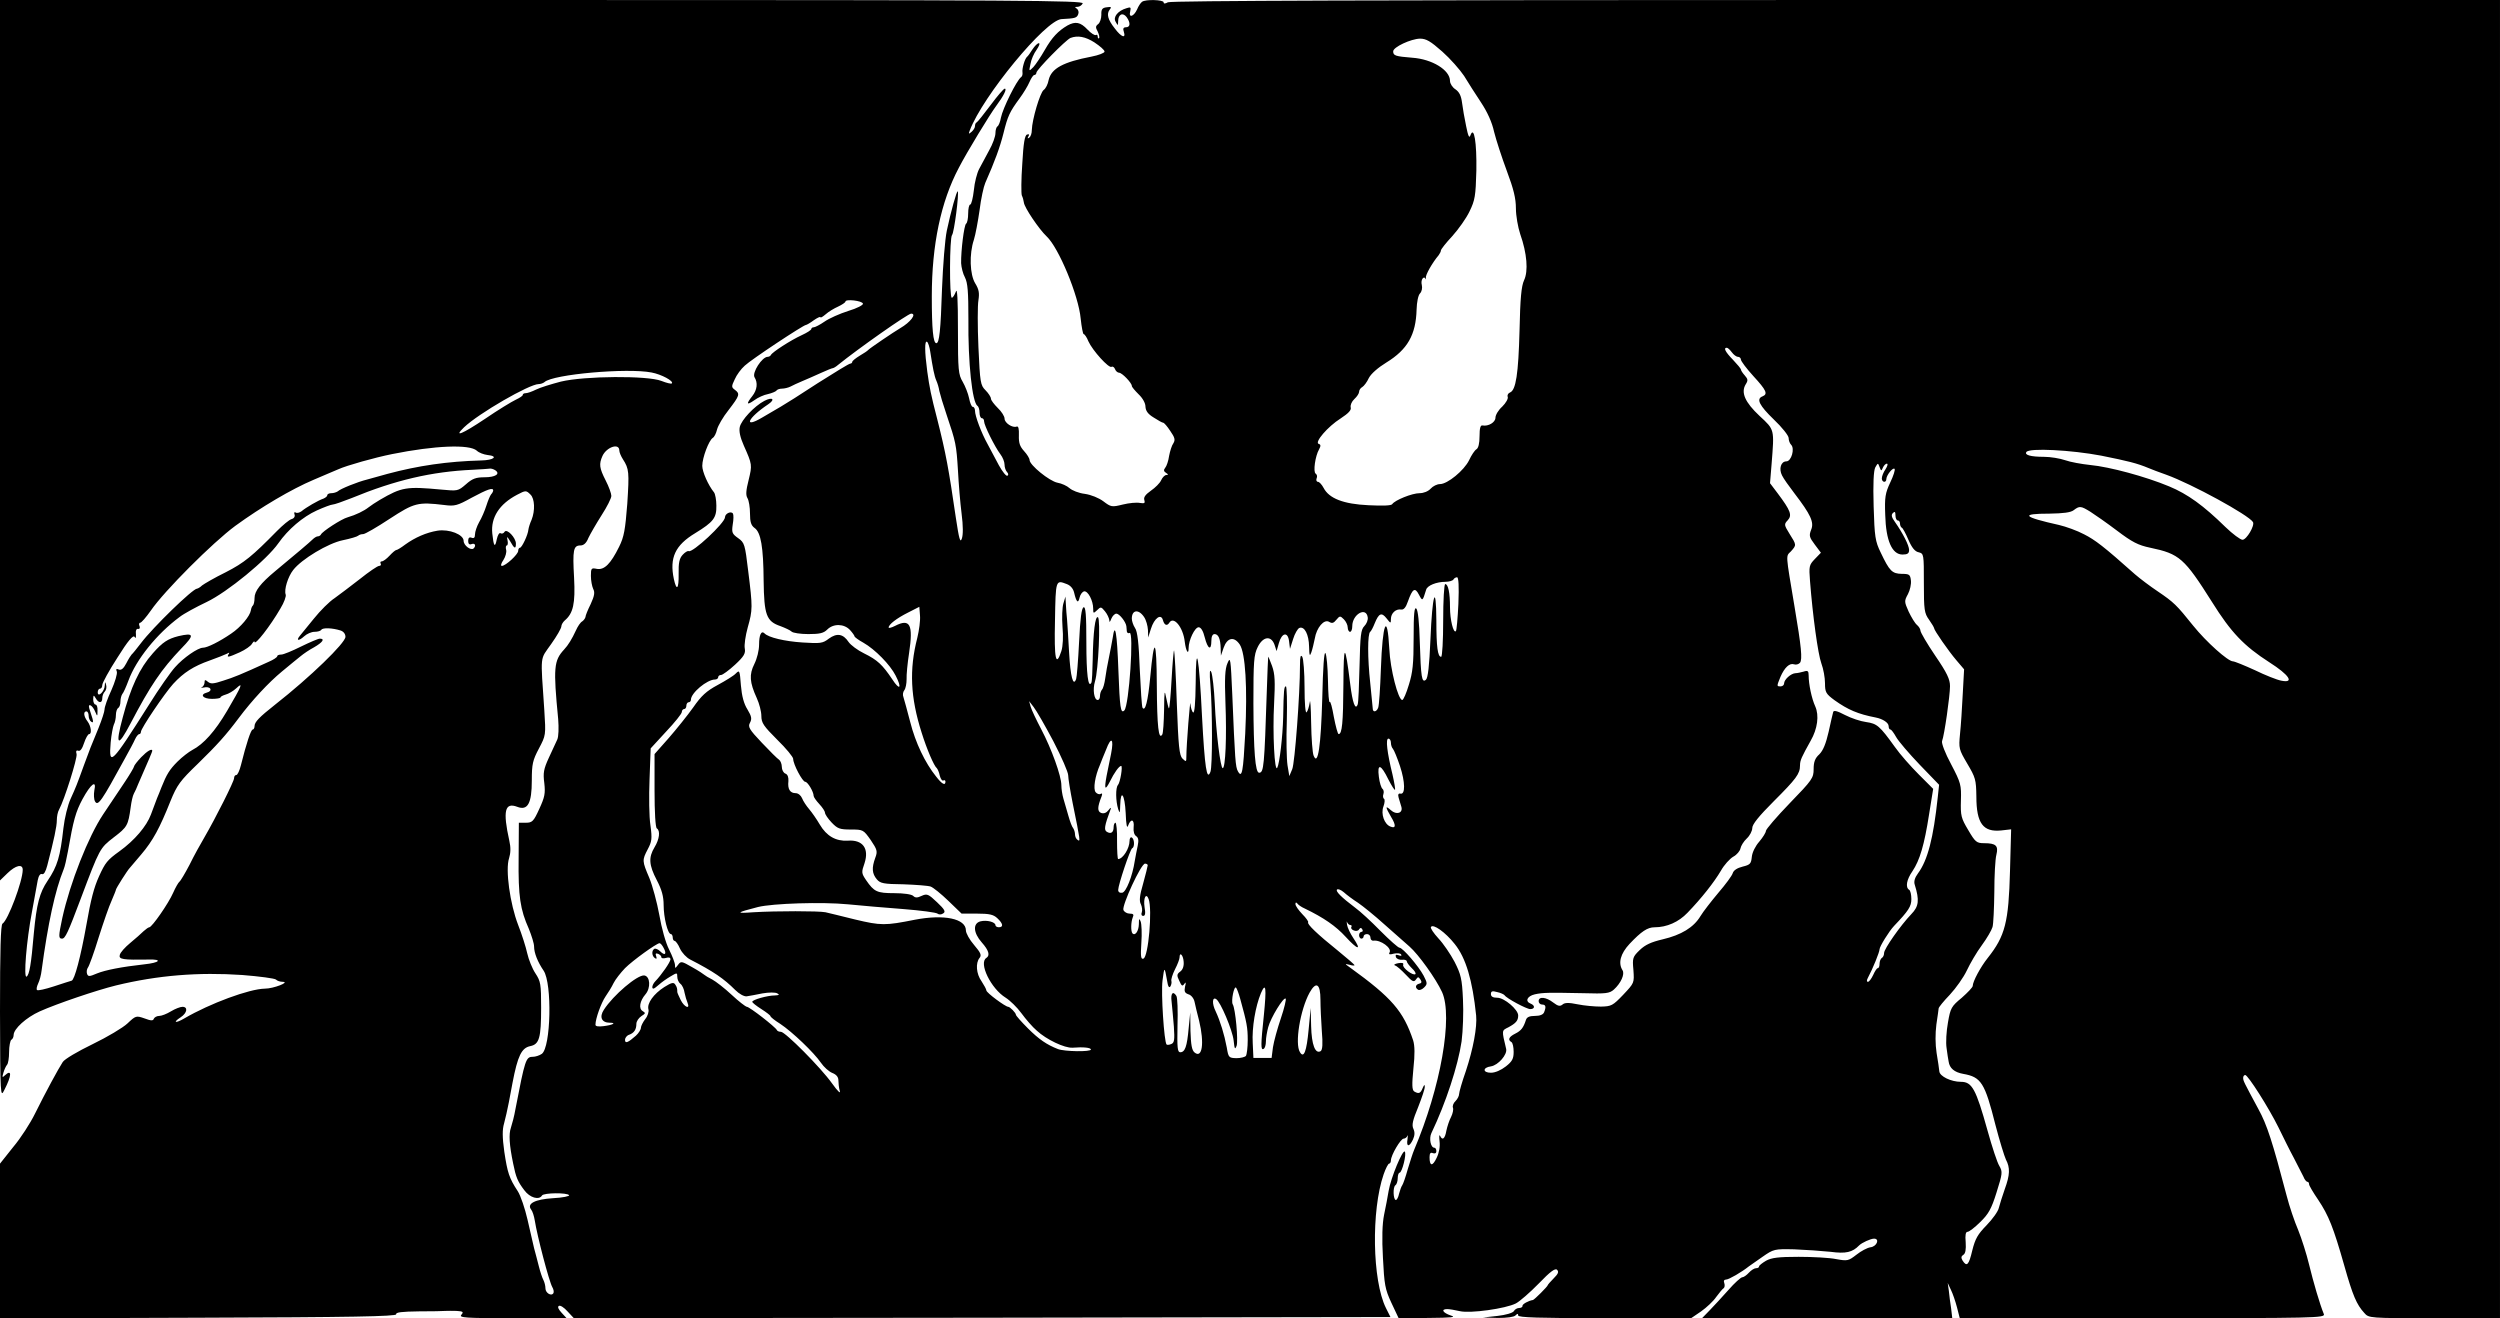 <?xml version="1.0" standalone="no"?>
<!DOCTYPE svg PUBLIC "-//W3C//DTD SVG 20010904//EN"
 "http://www.w3.org/TR/2001/REC-SVG-20010904/DTD/svg10.dtd">
<svg version="1.0" xmlns="http://www.w3.org/2000/svg"
 width="1100pt" height="580pt" viewBox="0 0 1100 580"
 preserveAspectRatio="xMidYMid meet">
<g transform="translate(0,580) scale(0.1,-0.1)"
fill="#000000" stroke="none">
<path d="M0 3863 l0 -1937 33 32 c36 35 67 42 67 15 0 -50 -65 -223 -89 -237
-8 -6 -11 -114 -11 -388 1 -374 2 -379 19 -344 33 64 34 94 2 64 -11 -11 -12
-8 -6 12 4 14 11 29 16 35 5 5 9 30 9 56 0 26 5 51 10 54 6 3 10 13 10 21 0
27 55 77 115 104 76 34 250 93 335 114 185 45 364 59 556 46 76 -6 143 -15
148 -20 6 -6 19 -10 30 -10 34 -1 -41 -30 -78 -30 -69 -1 -242 -65 -355 -131
-39 -23 -53 -19 -16 5 29 19 33 46 8 46 -10 0 -33 -9 -51 -20 -18 -11 -41 -20
-51 -20 -11 0 -21 -6 -24 -12 -3 -10 -12 -10 -41 1 -37 13 -39 12 -75 -22 -20
-19 -89 -60 -153 -91 -66 -32 -124 -66 -132 -79 -19 -29 -76 -134 -122 -227
-20 -41 -63 -108 -96 -147 l-58 -73 0 -340 0 -341 873 3 c675 2 871 6 870 15
-2 9 25 12 100 13 56 0 109 1 117 2 8 1 30 0 49 0 28 -2 32 -4 21 -17 -11 -13
15 -15 226 -15 l237 0 -22 24 c-14 15 -19 26 -12 30 6 4 23 -7 38 -24 l28 -30
1797 2 1796 3 -20 40 c-60 121 -65 429 -10 588 9 26 20 47 24 47 4 0 8 6 8 14
0 23 43 96 56 96 7 0 14 6 17 13 2 6 2 0 0 -16 -6 -34 8 -35 24 -1 8 18 9 32
2 47 -8 17 -3 38 21 96 16 41 30 81 29 90 0 11 -3 8 -9 -6 -10 -25 -18 -27
-38 -15 -9 7 -10 29 -3 100 7 63 6 101 -1 124 -43 129 -94 188 -278 321 -24
17 -24 17 -2 12 12 -4 22 -4 22 -2 0 3 -33 31 -72 63 -91 73 -139 119 -132
126 2 3 -9 19 -26 36 -16 17 -30 36 -30 44 0 8 3 9 8 3 4 -6 18 -16 32 -22 85
-41 138 -78 181 -125 53 -58 72 -62 34 -6 -13 19 -26 46 -28 59 -2 13 -2 18 0
12 3 -7 9 -13 14 -13 6 0 8 -4 5 -9 -3 -5 2 -12 11 -15 9 -4 20 -2 23 5 6 8 9
8 14 0 4 -6 2 -11 -3 -11 -6 0 -11 -7 -11 -15 0 -8 5 -15 10 -15 6 0 10 5 10
10 0 6 7 10 15 10 8 0 15 -7 15 -15 0 -9 6 -15 13 -14 31 5 83 -33 71 -52 -5
-9 1 -10 19 -5 14 3 29 2 32 -4 4 -6 -1 -7 -11 -3 -12 4 -15 2 -12 -8 3 -8 15
-13 27 -12 11 2 21 -2 21 -7 0 -5 10 -18 22 -30 12 -11 19 -22 16 -26 -10 -9
-59 28 -54 41 3 8 -4 10 -22 7 -15 -3 -21 -7 -14 -10 8 -2 29 -21 48 -41 28
-30 35 -34 44 -21 9 13 11 13 20 0 7 -11 5 -16 -5 -18 -17 -4 -20 -18 -5 -27
6 -3 17 1 26 10 15 15 15 19 -2 52 -23 43 -92 123 -106 123 -6 0 -43 33 -84
74 -40 41 -90 87 -111 102 -61 46 -88 73 -80 80 4 4 17 -1 30 -12 12 -11 40
-32 62 -46 22 -15 74 -57 116 -95 42 -37 92 -81 111 -98 39 -34 116 -141 143
-200 49 -108 -6 -420 -123 -695 -6 -14 -18 -52 -28 -85 -9 -33 -20 -64 -24
-70 -4 -5 -10 -22 -14 -37 -3 -16 -10 -28 -14 -28 -12 0 -14 58 -2 65 5 3 10
17 10 31 0 13 4 24 8 24 11 0 32 83 23 93 -9 10 -61 -114 -71 -173 -4 -25 -13
-72 -20 -105 -8 -40 -10 -103 -5 -190 6 -117 9 -137 37 -197 l32 -68 130 1
c106 1 125 3 99 11 -35 12 -44 28 -15 28 9 0 34 -4 55 -9 46 -11 202 11 247
34 17 9 62 48 101 88 51 53 72 68 80 60 9 -9 5 -18 -15 -38 -14 -14 -26 -28
-26 -30 0 -5 -59 -64 -65 -65 -20 -3 -46 -18 -46 -25 1 -6 -6 -10 -14 -10 -9
0 -20 -6 -24 -14 -5 -8 -36 -17 -72 -21 l-64 -7 66 -2 c39 0 70 4 77 11 9 9
12 9 12 0 0 -9 91 -12 381 -12 l380 0 44 30 c24 17 54 45 66 63 13 17 27 35
32 38 6 4 7 14 4 23 -4 10 -1 16 8 16 12 0 69 33 100 58 6 4 33 23 60 42 49
34 52 35 140 33 50 -2 122 -7 160 -11 67 -9 96 -2 125 28 12 12 51 30 66 30
26 0 12 -35 -16 -38 -14 -2 -42 -17 -62 -33 -35 -27 -39 -28 -89 -19 -28 6
-103 10 -165 10 -89 0 -119 -4 -143 -17 -17 -10 -31 -21 -31 -25 0 -5 -6 -8
-13 -8 -8 0 -22 -9 -32 -20 -10 -11 -23 -20 -29 -20 -6 0 -34 -25 -61 -56 -28
-31 -65 -72 -83 -90 l-33 -34 550 0 551 0 -5 43 c-4 23 -8 58 -10 77 l-5 35
14 -30 c8 -16 20 -51 27 -78 l12 -47 804 0 c763 0 805 1 798 18 -18 44 -46
140 -65 218 -11 46 -33 115 -48 152 -16 37 -39 105 -51 152 -62 236 -86 311
-124 380 -65 121 -67 124 -67 138 0 6 4 12 9 12 12 0 103 -143 146 -230 20
-41 50 -102 68 -135 17 -33 36 -70 42 -82 5 -13 13 -23 18 -23 4 0 7 -5 7 -11
0 -5 18 -36 40 -68 46 -69 67 -121 115 -290 37 -131 54 -171 88 -208 20 -23
22 -23 309 -23 l288 0 0 2900 0 2900 -2921 0 c-1994 0 -2926 -3 -2940 -10 -13
-7 -19 -7 -19 0 0 11 -80 14 -95 2 -6 -4 -16 -19 -22 -34 -15 -32 -38 -38 -30
-8 4 18 2 20 -16 14 -38 -11 -61 -39 -48 -60 10 -18 10 -18 11 3 0 30 20 40
37 18 18 -25 17 -45 -3 -45 -11 0 -14 -6 -9 -20 10 -31 -11 -24 -40 15 -31 39
-37 64 -22 83 9 11 6 13 -13 10 -20 -2 -25 -9 -24 -33 0 -16 -6 -35 -14 -41
-12 -9 -12 -15 -2 -33 6 -13 9 -25 6 -29 -3 -3 -6 0 -6 7 0 7 -4 10 -8 7 -5
-3 -22 8 -37 24 -31 33 -53 37 -88 18 -41 -24 -68 -52 -100 -108 -17 -30 -40
-64 -50 -75 -20 -20 -20 -20 -13 13 3 19 15 47 27 63 11 16 16 29 10 29 -6 0
-18 -12 -28 -27 -10 -16 -20 -30 -24 -33 -10 -8 -23 -53 -20 -69 1 -8 -1 -17
-6 -20 -20 -15 -81 -138 -89 -179 -3 -18 -10 -35 -15 -38 -5 -3 -9 -16 -9 -30
0 -14 -12 -48 -28 -76 -15 -28 -35 -65 -44 -82 -9 -17 -20 -59 -23 -93 -4 -35
-11 -63 -16 -63 -5 0 -9 -18 -9 -39 0 -22 -4 -42 -9 -45 -9 -6 -23 -119 -22
-174 1 -18 8 -47 17 -63 12 -24 15 -63 15 -182 -2 -194 17 -368 40 -383 5 -3
9 -16 9 -30 0 -13 5 -24 10 -24 6 0 10 -6 10 -14 0 -17 47 -112 72 -145 10
-13 18 -33 18 -45 0 -12 5 -27 11 -33 6 -6 7 -13 2 -16 -5 -4 -22 17 -38 46
-15 29 -37 70 -49 92 -28 50 -56 125 -56 148 0 9 -4 17 -10 17 -5 0 -12 17
-16 38 -4 20 -17 53 -28 72 -19 32 -21 50 -21 229 0 134 -3 186 -9 168 -6 -15
-13 -27 -18 -27 -11 0 -10 264 1 276 9 8 32 185 25 192 -4 5 -31 -92 -48 -173
-8 -38 -17 -153 -21 -254 -6 -187 -12 -241 -25 -241 -14 0 -20 62 -20 206 0
227 40 417 119 566 35 68 136 234 165 273 32 43 48 75 37 75 -5 0 -33 -33 -62
-72 -30 -40 -57 -74 -61 -76 -5 -2 -8 -9 -8 -17 0 -7 -7 -18 -15 -25 -13 -11
-14 -10 -8 6 57 151 334 487 404 490 59 3 67 5 73 21 4 9 1 20 -6 25 -10 6 -9
8 3 8 9 0 19 7 23 15 5 13 -264 15 -2379 15 l-2385 0 0 -1937z m4816 1750 c24
-16 44 -33 44 -40 0 -6 -26 -16 -57 -22 -125 -24 -177 -52 -189 -103 -3 -18
-13 -38 -22 -44 -16 -12 -51 -131 -52 -176 0 -15 -5 -30 -12 -34 -7 -5 -8 -3
-3 6 5 8 3 11 -6 8 -10 -3 -16 -37 -21 -129 -5 -68 -5 -131 -2 -139 4 -8 8
-22 9 -31 2 -22 67 -118 100 -149 53 -49 141 -261 150 -362 4 -38 10 -68 13
-68 4 0 14 -14 21 -32 18 -40 90 -120 102 -112 5 3 12 -2 15 -10 3 -9 12 -16
18 -16 13 0 56 -45 56 -58 0 -5 14 -21 30 -37 18 -17 30 -39 30 -54 1 -19 11
-33 36 -48 20 -13 38 -23 42 -23 4 0 18 -16 31 -36 20 -29 23 -39 14 -54 -7
-9 -15 -35 -19 -56 -3 -22 -11 -45 -17 -52 -8 -10 -7 -16 4 -23 10 -6 10 -9 1
-9 -7 0 -17 -10 -23 -23 -5 -12 -26 -33 -45 -46 -24 -17 -33 -29 -29 -41 4
-14 1 -16 -19 -13 -14 3 -48 0 -76 -7 -48 -12 -52 -11 -85 14 -20 15 -54 29
-82 33 -26 3 -56 15 -67 25 -11 10 -35 21 -53 24 -36 7 -123 78 -123 100 0 7
-11 25 -24 39 -19 21 -24 36 -23 69 1 30 -2 42 -10 39 -18 -7 -53 16 -53 35 0
10 -13 31 -30 47 -16 16 -30 34 -30 41 0 7 -11 24 -24 37 -22 22 -24 33 -31
189 -4 92 -4 185 0 207 5 32 2 48 -14 74 -24 39 -27 129 -6 192 7 22 18 81 25
130 6 50 18 104 25 120 42 95 65 158 80 218 19 77 27 94 71 154 17 23 37 56
44 73 7 16 16 30 21 30 5 0 9 5 9 10 0 13 129 144 150 153 32 12 65 6 106 -20z
m1530 -40 c35 -31 78 -80 96 -107 17 -28 50 -80 74 -116 28 -42 49 -88 58
-130 9 -36 34 -113 56 -172 30 -80 40 -121 40 -165 0 -32 9 -83 19 -113 30
-85 36 -163 17 -203 -12 -26 -17 -79 -20 -220 -5 -193 -16 -264 -42 -274 -8
-3 -13 -12 -10 -19 3 -8 -8 -27 -24 -43 -17 -15 -30 -37 -30 -49 0 -20 -31
-39 -57 -34 -9 2 -13 -12 -13 -47 0 -32 -5 -53 -14 -58 -7 -4 -22 -26 -32 -48
-22 -45 -95 -105 -128 -105 -13 0 -31 -9 -41 -20 -11 -12 -31 -20 -49 -20 -33
0 -109 -31 -120 -48 -4 -7 -42 -8 -104 -5 -111 5 -174 30 -198 76 -8 15 -19
27 -25 27 -6 0 -9 7 -6 15 4 8 2 17 -4 21 -12 7 -2 78 15 107 8 15 8 21 -2 24
-19 7 40 76 97 112 35 23 48 37 44 49 -2 10 5 26 16 36 12 11 21 25 21 32 0 7
6 17 14 21 7 4 21 22 29 40 10 19 41 46 77 68 93 57 130 122 133 233 1 33 7
63 15 71 8 8 11 24 8 37 -6 22 8 43 17 27 2 -5 2 -2 1 5 -3 11 28 66 56 99 5
7 10 16 10 21 0 5 22 33 50 63 27 30 62 79 76 109 24 49 27 68 30 179 2 124
-10 199 -26 156 -5 -15 -10 -5 -19 40 -7 33 -15 79 -18 103 -4 31 -12 47 -29
59 -13 8 -24 25 -24 37 0 48 -79 96 -166 102 -74 6 -84 9 -84 28 0 19 78 55
118 56 27 0 46 -11 98 -57z m-2549 -1109 c2 -6 -27 -21 -64 -32 -38 -12 -85
-33 -105 -47 -20 -14 -42 -25 -47 -25 -6 0 -11 -3 -11 -7 0 -5 -19 -17 -43
-28 -48 -22 -130 -75 -135 -87 -2 -4 -8 -8 -14 -8 -25 0 -70 -70 -58 -90 15
-24 12 -55 -10 -83 -28 -35 -25 -42 9 -18 16 12 43 24 60 27 17 4 34 11 37 15
3 5 14 9 25 9 10 0 27 4 37 9 9 5 33 16 52 24 19 8 56 24 82 36 26 12 49 21
52 21 3 0 14 6 23 14 89 72 308 226 322 226 26 0 -3 -38 -48 -64 -29 -17 -135
-89 -141 -96 -3 -4 -20 -15 -37 -25 -18 -11 -33 -23 -33 -27 0 -4 -4 -8 -9 -8
-5 0 -69 -39 -143 -86 -73 -48 -146 -94 -162 -103 -15 -9 -52 -30 -82 -48 -86
-51 -64 -2 26 58 33 22 19 34 -17 15 -44 -23 -101 -84 -108 -115 -4 -19 2 -46
18 -82 37 -83 37 -85 21 -151 -12 -47 -13 -67 -5 -80 6 -10 11 -40 11 -67 0
-38 5 -53 20 -64 28 -19 39 -85 40 -232 2 -151 12 -179 74 -200 21 -8 43 -18
49 -24 6 -6 39 -11 74 -11 50 0 67 4 83 20 27 27 74 26 100 -2 11 -12 20 -25
20 -28 0 -3 17 -16 39 -28 51 -29 118 -97 142 -145 29 -56 18 -67 -15 -16 -43
64 -65 85 -124 114 -29 14 -59 37 -68 50 -24 36 -51 41 -87 15 -27 -21 -37
-22 -116 -17 -78 5 -150 22 -167 40 -14 14 -24 -6 -24 -49 0 -26 -9 -62 -21
-86 -23 -46 -21 -80 11 -150 11 -24 20 -59 20 -78 0 -31 10 -45 70 -105 39
-38 70 -76 70 -84 0 -24 41 -101 53 -101 11 0 37 -44 37 -62 0 -5 11 -21 25
-36 14 -15 25 -32 25 -38 0 -7 13 -26 29 -43 26 -27 35 -31 85 -31 54 0 55 -1
87 -46 29 -43 31 -50 20 -79 -16 -44 -14 -69 7 -94 15 -18 30 -21 117 -22 55
-2 109 -6 120 -10 11 -4 46 -32 78 -63 l58 -56 68 0 c54 0 72 -4 89 -20 26
-24 28 -40 7 -40 -8 0 -15 4 -15 9 0 14 -38 24 -66 17 -34 -9 -32 -50 6 -93
31 -35 37 -57 20 -68 -35 -22 20 -135 85 -175 19 -12 50 -42 69 -68 19 -26 49
-61 68 -77 42 -39 122 -77 157 -75 49 4 81 0 81 -8 0 -11 -117 -9 -145 2 -49
19 -84 43 -132 91 -29 29 -53 56 -53 60 0 8 -26 35 -34 35 -12 0 -96 62 -96
72 0 5 -10 23 -21 40 -24 33 -27 81 -9 103 10 12 5 23 -24 57 -20 23 -36 52
-36 64 0 52 -96 72 -225 47 -130 -26 -149 -26 -262 1 -59 15 -119 29 -131 32
-31 6 -215 6 -317 0 -81 -6 -77 -2 20 23 65 16 282 23 395 12 58 -6 168 -15
245 -21 76 -6 144 -15 150 -20 6 -5 17 -5 25 1 12 7 7 17 -27 49 -38 36 -44
39 -68 28 -19 -9 -28 -9 -37 0 -7 7 -42 12 -83 12 -76 0 -89 6 -124 57 -21 31
-21 35 -7 75 21 65 -8 104 -74 99 -52 -3 -93 20 -123 71 -14 24 -35 54 -47 68
-12 14 -26 35 -31 48 -5 12 -17 22 -28 22 -25 0 -36 18 -32 53 1 17 -3 29 -13
33 -9 3 -16 17 -16 30 0 12 -6 27 -12 31 -7 4 -41 38 -76 75 -56 59 -62 70
-52 88 9 17 7 28 -11 58 -16 25 -25 59 -29 106 -5 66 -6 69 -22 53 -9 -10 -45
-32 -80 -51 -50 -27 -72 -47 -108 -99 -25 -35 -74 -96 -108 -135 l-62 -70 0
-160 c0 -97 4 -163 10 -167 16 -10 12 -47 -10 -83 -27 -45 -25 -78 10 -145 22
-42 30 -72 30 -109 0 -55 18 -128 32 -128 4 0 8 -7 8 -15 0 -8 4 -15 8 -15 5
0 16 -15 24 -34 9 -19 29 -40 45 -48 103 -53 148 -84 198 -134 18 -18 39 -29
50 -28 11 2 43 7 70 13 28 5 57 5 65 0 11 -6 9 -8 -10 -9 -33 0 -100 -19 -100
-28 0 -4 18 -18 40 -32 22 -14 40 -28 40 -31 0 -4 19 -19 43 -34 53 -35 149
-127 179 -171 13 -19 35 -39 50 -45 18 -7 27 -18 27 -33 0 -11 2 -32 6 -46 5
-15 -9 -2 -34 33 -50 70 -206 227 -225 227 -8 0 -16 3 -18 8 -6 13 -120 102
-132 102 -6 1 -36 24 -67 53 -31 29 -70 59 -85 67 -16 8 -31 17 -34 20 -3 3
-27 19 -54 34 -47 27 -50 28 -63 10 -12 -16 -13 -16 -13 -1 0 10 -12 41 -26
69 -15 29 -33 94 -43 152 -10 55 -30 129 -44 163 -32 75 -32 78 -7 126 18 34
20 46 12 105 -6 37 -7 128 -4 203 l5 136 68 74 c38 40 69 79 69 86 0 7 5 13
10 13 6 0 10 7 10 15 0 8 5 15 10 15 6 0 10 5 10 11 0 30 71 89 106 89 8 0 14
5 14 10 0 6 6 10 13 10 6 0 34 20 61 45 40 37 47 50 43 72 -3 14 3 56 13 92
22 78 22 89 2 249 -14 117 -16 124 -44 144 -27 19 -29 25 -24 60 4 22 4 43 1
48 -8 13 -35 0 -35 -16 0 -25 -144 -159 -160 -149 -4 2 -16 -5 -26 -16 -15
-16 -19 -36 -18 -85 1 -66 -9 -77 -21 -22 -20 94 6 149 94 202 80 49 94 67 93
121 0 25 -5 51 -10 58 -26 32 -52 91 -52 117 0 36 29 112 46 123 7 4 15 20 19
37 4 16 26 55 51 86 49 64 51 71 27 89 -15 11 -15 15 0 46 8 19 28 46 44 60
27 26 258 179 269 179 3 0 19 9 35 21 16 11 29 17 29 13 0 -4 10 2 23 13 12
11 37 26 55 34 17 8 32 18 32 22 0 12 73 4 77 -9z m296 -211 c11 -71 18 -108
27 -128 5 -11 11 -31 13 -45 3 -14 17 -61 32 -105 41 -121 43 -132 50 -245 3
-58 10 -143 16 -190 7 -54 7 -94 1 -110 -7 -20 -12 -3 -26 90 -32 219 -44 285
-82 435 -28 108 -34 139 -44 210 -12 90 -12 138 -1 131 5 -3 11 -23 14 -43z
m3527 -3 c8 -11 20 -20 27 -20 7 0 13 -6 13 -12 0 -7 25 -40 55 -73 57 -62 65
-79 40 -89 -29 -11 -14 -40 50 -102 36 -34 65 -71 65 -81 0 -11 5 -24 11 -30
17 -17 1 -73 -21 -73 -24 0 -34 -33 -19 -62 6 -13 31 -48 54 -78 72 -94 88
-128 74 -161 -10 -26 -8 -33 16 -65 l27 -36 -27 -28 c-25 -26 -26 -32 -21 -96
12 -154 35 -322 50 -363 9 -24 16 -63 16 -87 0 -40 4 -47 42 -75 59 -42 103
-61 181 -76 31 -6 57 -23 57 -38 0 -8 3 -15 8 -15 4 0 15 -15 25 -33 10 -18
57 -73 104 -122 l85 -88 -6 -56 c-19 -178 -44 -276 -87 -334 -14 -19 -19 -36
-14 -50 21 -68 18 -95 -15 -129 -47 -49 -120 -153 -120 -171 0 -9 -4 -19 -10
-22 -5 -3 -10 -15 -10 -26 0 -10 -3 -19 -8 -19 -4 0 -13 -14 -20 -30 -8 -17
-18 -30 -23 -30 -6 0 -6 7 0 18 21 39 51 113 51 125 0 12 42 80 64 103 64 67
76 86 76 118 0 19 -4 38 -10 41 -17 11 -11 45 15 82 32 48 52 115 73 250 l18
112 -63 63 c-35 35 -83 89 -106 122 -67 93 -78 102 -126 109 -24 3 -66 17 -93
31 -34 18 -50 22 -52 13 -2 -6 -11 -46 -20 -87 -12 -52 -24 -82 -41 -99 -19
-17 -25 -34 -25 -65 0 -39 -6 -48 -105 -150 -58 -60 -105 -115 -105 -122 0 -7
-13 -28 -29 -47 -17 -19 -31 -47 -33 -67 -3 -30 -7 -35 -40 -43 -24 -6 -40
-16 -44 -29 -3 -11 -32 -50 -63 -86 -31 -37 -67 -83 -79 -103 -30 -50 -85 -83
-166 -102 -51 -12 -77 -24 -101 -47 -31 -30 -33 -35 -28 -88 4 -57 4 -57 -45
-109 -46 -48 -52 -51 -98 -52 -27 0 -73 4 -102 10 -39 8 -57 8 -67 -1 -11 -9
-20 -7 -41 9 -31 24 -64 28 -64 6 0 -8 7 -15 15 -15 16 0 19 -9 9 -34 -4 -10
-18 -16 -40 -16 -24 0 -36 -5 -40 -18 -11 -34 -21 -47 -47 -60 -28 -14 -34
-27 -17 -37 6 -3 10 -23 10 -43 0 -30 -6 -42 -34 -64 -22 -17 -47 -28 -66 -28
-37 0 -37 23 0 28 32 5 73 52 67 77 -20 84 -20 80 10 95 33 18 43 29 43 52 0
26 -61 78 -92 78 -19 0 -28 5 -28 16 0 13 6 15 27 9 15 -3 30 -10 33 -14 9
-14 97 -61 113 -61 21 0 22 16 2 24 -26 10 -16 33 18 41 37 8 61 8 214 5 99
-3 115 -1 134 16 31 28 49 68 38 85 -20 32 -9 73 31 116 52 55 79 73 110 73
54 0 106 23 145 64 61 63 117 134 147 185 14 25 39 53 55 62 15 8 29 25 31 36
2 11 14 31 28 44 13 12 24 33 24 46 0 16 29 52 94 117 99 99 116 121 116 158
0 23 7 37 47 109 30 52 38 111 20 151 -16 35 -29 98 -29 136 0 20 -4 23 -22
17 -11 -3 -28 -7 -36 -7 -20 -1 -50 -28 -50 -45 0 -7 -7 -13 -15 -13 -18 0
-18 0 -1 42 18 41 40 62 60 55 8 -3 20 0 26 7 11 15 6 69 -24 246 -40 239 -39
221 -16 244 25 28 25 28 -6 77 -24 39 -25 42 -8 60 20 22 13 42 -44 118 l-34
45 7 85 c12 154 14 149 -53 211 -64 60 -83 103 -61 139 11 17 10 23 -4 39 -9
10 -17 22 -17 26 0 4 -16 23 -35 43 -34 35 -43 53 -27 53 4 0 14 -9 22 -20z
m-4753 -89 c43 -8 99 -38 89 -48 -3 -3 -23 2 -46 11 -61 24 -338 22 -442 -3
-42 -11 -91 -26 -109 -35 -18 -9 -38 -16 -46 -16 -7 0 -13 -3 -13 -8 0 -4 -14
-13 -31 -21 -17 -8 -78 -45 -135 -84 -100 -67 -141 -84 -92 -37 64 61 287 190
328 190 9 0 20 4 26 9 37 34 363 63 471 42z m-769 -344 c9 -9 31 -17 47 -19
49 -5 29 -23 -28 -24 -148 -4 -278 -23 -412 -59 -33 -9 -73 -20 -90 -25 -41
-10 -118 -41 -129 -52 -6 -4 -18 -8 -28 -8 -10 0 -18 -4 -18 -9 0 -5 -8 -11
-17 -15 -22 -7 -77 -39 -97 -56 -9 -6 -20 -9 -25 -5 -6 3 -8 0 -5 -9 3 -8 -2
-17 -13 -20 -11 -3 -39 -27 -64 -52 -109 -111 -144 -140 -226 -182 -49 -24
-95 -51 -104 -58 -8 -8 -19 -14 -22 -14 -19 0 -195 -171 -247 -240 -19 -25
-37 -47 -41 -50 -3 -3 -14 -20 -23 -38 -12 -23 -22 -32 -33 -28 -11 5 -14 2
-9 -9 3 -9 -8 -46 -24 -82 -17 -36 -30 -74 -30 -84 0 -10 -12 -46 -26 -81 -35
-85 -39 -94 -64 -163 -33 -91 -35 -96 -59 -149 -13 -28 -27 -86 -32 -130 -14
-125 -26 -167 -70 -232 -35 -52 -48 -102 -60 -229 -12 -141 -20 -184 -32 -192
-14 -9 -1 156 24 287 11 58 22 119 25 137 4 20 11 30 19 27 8 -3 16 11 23 38
30 115 42 172 42 199 0 16 4 37 10 47 23 42 81 226 77 244 -4 13 -1 18 7 15 9
-4 18 9 26 34 7 21 17 39 22 39 13 0 9 35 -7 56 -17 22 -19 44 -5 44 6 0 10
-9 10 -19 0 -11 5 -23 12 -27 8 -5 9 -1 5 14 -4 12 -10 32 -14 44 -8 28 15 15
27 -16 8 -19 9 -19 9 7 1 15 -3 27 -9 27 -5 0 -10 10 -10 23 1 20 2 20 11 5
13 -23 29 -23 29 0 0 10 5 23 11 29 6 6 9 19 6 29 -4 16 -5 16 -6 -2 -1 -27
-31 -55 -31 -30 0 9 5 16 10 16 6 0 10 7 10 16 0 9 30 64 67 121 46 74 69 100
75 91 5 -9 7 -5 6 12 -2 15 2 24 9 23 7 -2 10 4 7 12 -4 8 -2 15 3 15 5 0 26
24 47 54 59 86 272 299 371 372 114 83 248 162 345 203 41 18 90 38 108 46 37
17 162 52 237 67 189 38 341 44 373 15z m627 1 c0 -8 7 -25 16 -39 27 -42 28
-56 19 -196 -9 -114 -14 -145 -36 -189 -37 -75 -65 -103 -98 -97 -24 5 -26 3
-26 -31 0 -21 5 -46 10 -57 8 -15 6 -30 -11 -67 -13 -26 -23 -51 -23 -57 -1
-5 -7 -14 -14 -19 -8 -4 -20 -22 -28 -40 -17 -37 -34 -65 -52 -84 -45 -49 -48
-79 -26 -306 3 -38 2 -77 -4 -90 -5 -11 -22 -47 -37 -80 -23 -50 -26 -67 -20
-112 5 -45 2 -61 -22 -113 -25 -55 -31 -61 -59 -61 l-31 0 -1 -157 c-2 -167 7
-225 45 -310 12 -30 23 -64 23 -78 0 -28 16 -68 42 -106 38 -57 32 -337 -8
-366 -10 -7 -28 -13 -40 -13 -30 0 -34 -12 -76 -230 -5 -30 -15 -67 -20 -82
-10 -28 -7 -76 10 -158 12 -60 20 -79 49 -117 24 -33 65 -45 78 -23 8 12 112
13 119 1 3 -4 -28 -11 -70 -13 -80 -5 -117 -24 -97 -50 6 -7 13 -29 16 -48 11
-70 63 -268 77 -293 6 -10 8 -22 5 -27 -9 -15 -35 1 -35 21 0 11 -4 27 -9 37
-5 9 -14 36 -20 60 -6 23 -15 59 -21 80 -5 20 -18 77 -29 126 -11 48 -30 105
-43 125 -38 58 -45 81 -59 173 -9 65 -9 98 -1 125 6 21 15 63 21 93 6 30 13
69 16 85 23 120 40 154 78 162 40 8 48 36 48 169 0 104 -2 116 -25 151 -14 21
-30 61 -36 88 -6 28 -24 84 -40 125 -36 93 -57 244 -40 294 7 23 8 47 1 77
-29 131 -20 170 35 149 46 -18 64 15 64 116 0 72 4 89 31 140 31 59 31 59 24
169 -17 252 -20 219 30 291 25 35 45 70 45 78 0 7 7 19 15 26 37 31 47 74 41
188 -7 123 -3 142 28 142 14 0 26 10 35 33 8 17 34 62 58 100 24 37 43 75 43
85 0 10 -11 41 -25 68 -28 55 -30 72 -14 108 18 39 74 58 74 24z m6521 -23
c119 -24 156 -33 209 -55 11 -5 46 -18 77 -29 111 -40 362 -177 381 -208 9
-15 -28 -78 -46 -78 -9 0 -43 25 -75 56 -97 95 -166 145 -248 179 -103 43
-262 86 -347 94 -38 4 -88 13 -110 21 -23 8 -65 15 -94 15 -58 0 -86 8 -77 21
11 19 199 9 330 -16z m-961 -52 c4 9 12 17 17 17 6 0 3 -11 -6 -25 -9 -13 -16
-31 -16 -40 0 -18 20 -21 20 -2 1 17 29 52 36 44 4 -3 -5 -31 -19 -60 -22 -47
-25 -65 -22 -143 3 -113 30 -174 76 -174 22 0 29 5 29 20 0 20 -27 73 -62 123
-15 21 -18 31 -9 40 8 8 11 5 11 -11 0 -12 5 -22 10 -22 6 0 10 -6 10 -14 0
-8 4 -16 8 -18 4 -1 17 -25 29 -53 15 -35 29 -52 45 -55 23 -6 23 -8 23 -136
0 -118 2 -132 23 -161 12 -17 22 -34 22 -37 0 -9 63 -100 98 -141 l34 -40 -6
-110 c-3 -60 -8 -139 -12 -175 -6 -63 -5 -67 32 -130 36 -61 39 -70 40 -145 0
-118 30 -157 109 -149 l44 5 -5 -183 c-6 -226 -21 -286 -98 -383 -32 -40 -66
-104 -66 -123 0 -6 -22 -29 -48 -52 -46 -38 -50 -45 -61 -109 -7 -38 -10 -89
-6 -113 3 -23 7 -50 9 -59 4 -29 25 -47 64 -54 79 -14 95 -38 142 -225 18 -69
39 -137 46 -152 19 -36 18 -67 -5 -130 -10 -29 -22 -66 -26 -82 -3 -16 -28
-50 -54 -77 -39 -40 -50 -59 -63 -111 -15 -64 -24 -74 -43 -44 -7 12 -6 19 4
25 9 6 12 23 10 55 -3 32 0 46 8 46 7 0 32 19 56 43 36 35 49 57 72 131 26 83
27 90 12 116 -9 14 -32 84 -52 156 -51 183 -68 214 -117 214 -43 0 -93 24 -95
46 -1 10 -6 47 -12 81 -6 39 -6 85 -1 125 5 35 10 67 10 71 0 5 22 32 49 60
27 29 61 77 75 107 14 30 43 80 66 111 22 30 43 66 47 80 4 13 7 83 8 154 0
72 4 145 9 164 10 40 -2 51 -54 51 -33 0 -39 5 -70 58 -31 52 -34 63 -32 130
2 68 0 77 -43 159 -27 50 -43 93 -40 102 10 25 35 200 35 242 0 30 -13 58 -65
134 -36 53 -65 103 -65 110 0 7 -7 18 -15 25 -9 7 -25 34 -37 59 -19 43 -20
46 -3 77 9 17 15 44 13 60 -3 26 -7 29 -40 29 -43 1 -54 12 -93 94 -24 49 -27
69 -31 203 -3 102 0 156 7 171 12 21 12 21 19 2 7 -18 8 -19 15 -2z m-6106
-12 c24 -16 1 -31 -47 -31 -38 0 -54 -6 -82 -31 -35 -30 -36 -30 -110 -23
-151 14 -172 11 -268 -45 -19 -11 -41 -26 -50 -33 -20 -16 -57 -34 -92 -44
-27 -7 -113 -63 -118 -76 -2 -4 -8 -8 -14 -8 -5 0 -15 -6 -22 -13 -13 -13 -72
-63 -165 -140 -65 -54 -91 -88 -91 -118 0 -14 -3 -29 -7 -33 -4 -3 -8 -13 -9
-21 -4 -26 -45 -75 -87 -103 -51 -35 -105 -62 -124 -62 -22 0 -86 -44 -123
-86 -19 -21 -71 -95 -114 -164 -167 -264 -178 -275 -169 -167 3 34 10 70 14
79 5 9 9 28 9 42 0 14 5 28 10 31 6 3 10 16 10 29 0 12 4 26 8 32 5 5 17 32
27 59 34 93 125 206 225 280 19 15 73 44 119 66 92 44 265 186 316 259 42 60
107 116 169 144 31 14 63 26 70 26 7 0 44 13 82 28 194 80 354 117 534 125 36
2 70 4 75 5 6 1 16 -2 24 -7z m-9 -89 c0 -4 -4 -12 -9 -17 -5 -6 -14 -28 -21
-50 -7 -22 -21 -55 -32 -73 -10 -18 -18 -42 -18 -53 0 -15 -5 -19 -15 -15 -10
4 -15 -1 -15 -14 0 -13 5 -18 15 -14 15 6 21 -7 9 -19 -12 -11 -44 13 -44 33
0 28 -63 53 -115 45 -49 -8 -99 -30 -142 -61 -17 -13 -35 -24 -39 -24 -4 0
-17 -11 -30 -25 -13 -14 -28 -25 -34 -25 -6 0 -8 -4 -5 -10 3 -5 0 -10 -7 -10
-7 0 -45 -26 -85 -58 -40 -31 -90 -69 -111 -84 -22 -14 -63 -55 -91 -90 -28
-34 -56 -69 -62 -76 -18 -22 -4 -23 19 -2 12 11 32 20 46 20 14 0 27 4 30 9 6
10 49 8 84 -3 13 -4 22 -15 22 -28 0 -27 -156 -178 -309 -298 -71 -56 -91 -77
-91 -95 0 -8 -4 -15 -8 -15 -8 0 -28 -61 -52 -157 -6 -24 -15 -43 -20 -43 -6
0 -10 -6 -10 -14 0 -14 -81 -175 -131 -261 -16 -27 -46 -81 -65 -120 -20 -38
-40 -72 -45 -75 -4 -3 -17 -25 -27 -48 -21 -48 -93 -151 -105 -152 -4 0 -15
-8 -25 -17 -10 -10 -36 -33 -59 -52 -23 -19 -44 -42 -46 -53 -5 -19 13 -22
127 -20 63 2 49 -14 -19 -21 -99 -11 -171 -25 -208 -40 -33 -14 -39 -15 -44
-2 -3 9 -1 21 4 28 5 6 27 66 47 132 21 66 46 139 57 162 10 24 19 45 19 48 0
6 51 86 60 95 3 3 26 30 51 60 52 61 82 117 129 235 29 71 42 89 121 165 83
81 123 125 179 200 59 79 133 158 190 205 33 28 71 58 83 68 12 10 38 28 59
39 38 22 49 38 25 38 -7 0 -44 -16 -83 -35 -38 -19 -77 -35 -86 -35 -10 0 -18
-3 -18 -7 0 -5 -17 -16 -38 -25 -125 -57 -152 -68 -200 -83 -42 -14 -55 -15
-67 -5 -12 10 -15 10 -15 -3 0 -8 -6 -18 -12 -21 -7 -3 -3 -3 9 -1 12 3 24 1
28 -5 4 -7 -2 -14 -14 -17 -34 -9 -18 -28 22 -28 20 0 37 3 37 6 0 4 10 9 23
13 12 3 33 15 47 28 32 30 24 11 -41 -100 -53 -90 -103 -146 -153 -172 -15 -8
-45 -31 -65 -51 -35 -35 -48 -56 -71 -114 -5 -14 -14 -35 -19 -47 -5 -13 -17
-45 -27 -72 -19 -51 -71 -113 -139 -162 -53 -38 -62 -50 -89 -109 -23 -51 -36
-101 -56 -215 -25 -140 -52 -242 -65 -245 -5 -1 -41 -13 -78 -25 -37 -12 -71
-20 -74 -16 -4 3 -1 16 5 29 6 12 13 38 15 57 28 207 59 351 97 445 5 11 13
47 19 80 24 137 34 173 64 229 37 68 63 87 52 38 -3 -17 -2 -39 3 -48 13 -23
29 1 130 186 20 36 41 75 46 87 6 13 14 23 19 23 4 0 7 5 7 10 0 15 104 169
142 211 46 50 90 78 161 103 34 12 68 26 76 30 10 6 12 5 7 -2 -10 -16 -2 -15
49 8 24 11 49 28 54 38 6 9 11 13 11 8 0 -19 69 69 114 147 16 26 26 54 23 61
-8 21 10 79 33 108 37 48 154 118 218 131 34 7 64 16 68 20 4 4 14 7 22 7 8 0
60 30 116 67 109 71 124 75 241 61 45 -6 57 -3 120 32 71 38 95 46 95 32z
m164 -18 c19 -18 21 -71 5 -111 -7 -15 -13 -35 -14 -43 -2 -24 -29 -80 -37
-80 -4 0 -8 -6 -8 -14 0 -15 -55 -66 -72 -66 -6 0 -3 12 7 26 9 14 15 35 12
45 -3 10 -1 19 3 19 4 0 6 10 3 23 -4 19 -2 18 12 -5 18 -33 25 -35 25 -10 0
26 -40 68 -50 52 -4 -7 -12 -10 -18 -6 -5 3 -12 -8 -16 -26 -8 -41 -14 -33
-20 25 -7 70 31 129 109 170 38 20 40 20 59 1z m6864 -76 c19 -12 72 -49 117
-83 66 -50 93 -64 146 -75 129 -27 150 -46 272 -239 83 -133 140 -193 252
-265 88 -56 112 -93 53 -81 -18 3 -71 24 -116 46 -46 21 -90 39 -97 39 -22 0
-118 86 -175 157 -73 91 -85 103 -156 151 -33 22 -78 56 -100 75 -138 123
-175 151 -224 176 -30 16 -80 34 -110 41 -161 36 -173 50 -42 50 61 1 93 5
106 15 26 20 32 19 74 -7z m-2781 -404 c-3 -64 -8 -118 -11 -121 -11 -11 -26
50 -26 105 0 64 -8 102 -21 102 -5 0 -9 -72 -9 -160 0 -88 -4 -160 -9 -160
-15 0 -21 42 -21 160 -1 170 -18 116 -26 -83 -5 -118 -11 -170 -20 -178 -18
-15 -22 9 -27 169 -2 82 -8 137 -15 144 -9 9 -12 -22 -12 -128 0 -115 -4 -153
-21 -207 -11 -37 -24 -67 -29 -67 -18 0 -53 135 -57 225 -9 166 -30 115 -37
-87 -3 -85 -8 -163 -12 -172 -7 -19 -24 -22 -24 -3 -1 6 -5 57 -11 112 -12
110 -12 217 0 225 4 3 13 20 20 38 18 44 30 49 52 21 18 -23 19 -23 19 -3 0
26 22 46 45 42 11 -2 21 9 30 36 20 56 31 63 48 30 16 -30 16 -31 32 21 5 19
46 35 85 35 16 0 32 5 35 10 3 6 11 10 16 10 7 0 9 -40 6 -116z m-1723 86 c16
-6 28 -20 32 -37 10 -43 18 -50 24 -23 3 14 12 26 20 28 17 3 40 -41 40 -76 0
-22 1 -22 17 -7 16 16 18 16 35 -5 10 -12 18 -30 19 -39 0 -11 3 -9 9 7 5 12
15 22 22 22 13 0 41 -35 44 -55 0 -5 2 -16 2 -23 1 -7 7 -10 12 -7 20 12 -2
-321 -23 -341 -16 -16 -20 12 -26 175 -6 169 -15 217 -25 145 -4 -22 -11 -61
-17 -89 -6 -27 -13 -68 -16 -90 -3 -22 -9 -44 -14 -49 -5 -6 -9 -18 -9 -28 0
-10 -4 -18 -10 -18 -16 0 -23 46 -12 82 15 47 25 275 13 282 -12 8 -21 -65
-23 -184 -1 -52 -3 -99 -6 -104 -14 -26 -22 37 -22 177 0 122 -3 158 -12 155
-9 -3 -15 -48 -20 -153 -4 -82 -10 -155 -13 -163 -13 -35 -25 10 -31 118 -3
63 -8 129 -9 145 -2 17 -4 46 -5 65 l-2 35 -9 -30 c-5 -16 -7 -63 -4 -102 4
-45 2 -86 -5 -108 -24 -73 -32 -37 -28 135 3 180 3 179 52 160z m-658 -237
c-36 -140 -30 -262 19 -416 23 -74 55 -148 67 -157 3 -3 10 -17 13 -33 4 -15
11 -24 16 -21 5 3 9 0 9 -5 0 -19 -15 -12 -41 22 -49 61 -91 149 -114 240 -13
51 -27 100 -30 110 -4 9 -2 23 4 30 6 8 10 29 10 48 -1 19 4 71 11 116 19 126
4 153 -62 119 -16 -8 -28 -11 -28 -7 0 13 34 40 86 66 l49 25 3 -39 c2 -21 -4
-65 -12 -98z m998 92 c9 -13 16 -39 17 -57 l1 -33 12 38 c15 48 45 69 53 38 6
-22 18 -27 28 -11 19 31 61 -20 68 -84 5 -41 17 -61 17 -27 0 34 27 91 44 91
10 0 20 -16 27 -45 13 -51 29 -60 29 -15 0 19 5 30 14 30 17 0 26 -21 27 -63
l1 -32 12 35 c16 45 46 51 71 14 25 -38 34 -189 24 -392 -9 -169 -14 -198 -32
-166 -11 19 -13 49 -25 339 -7 158 -8 168 -21 137 -11 -25 -13 -66 -9 -175 6
-150 0 -287 -12 -287 -10 0 -29 154 -35 287 -3 61 -10 122 -15 135 -7 17 -9 1
-4 -57 9 -113 9 -357 0 -381 -16 -42 -25 18 -37 242 -13 269 -27 342 -28 146
-1 -86 -5 -131 -11 -127 -5 3 -11 21 -12 38 -1 31 -18 -182 -18 -233 0 -23 -1
-23 -17 -8 -14 14 -18 53 -25 244 -4 125 -10 229 -12 232 -2 2 -7 -56 -11
-128 -4 -72 -9 -129 -12 -127 -2 2 -7 24 -12 48 -7 37 -8 29 -9 -54 -1 -53 -4
-103 -8 -109 -16 -26 -23 34 -24 217 -1 208 -12 220 -29 35 -10 -106 -22 -153
-34 -134 -3 5 -8 81 -12 169 -4 113 -10 167 -21 182 -8 12 -14 31 -14 41 0 39
30 43 54 7z m984 -1 c2 -12 -5 -29 -15 -39 -15 -15 -18 -41 -21 -174 -2 -86
-5 -162 -8 -170 -10 -29 -23 6 -33 89 -23 183 -29 183 -30 0 -1 -172 -6 -220
-21 -220 -4 0 -13 34 -21 75 -7 41 -15 71 -18 66 -4 -5 -7 38 -8 95 -1 58 -6
112 -11 120 -6 10 -11 -64 -14 -197 -6 -213 -19 -301 -38 -254 -5 11 -10 76
-11 145 -1 69 -4 109 -6 90 -3 -19 -9 -39 -14 -44 -5 -6 -9 36 -9 110 0 65 -5
126 -10 134 -7 11 -10 1 -10 -35 0 -133 -23 -432 -34 -459 l-13 -31 -8 48 c-4
27 -6 115 -3 198 2 82 0 149 -4 149 -8 0 -10 -15 -12 -135 -2 -85 -16 -205
-26 -223 -12 -23 -21 153 -14 281 5 98 4 131 -9 167 -9 25 -17 43 -17 40 -1
-3 -3 -70 -6 -150 -11 -333 -13 -360 -34 -360 -17 0 -24 96 -25 305 0 185 2
214 19 248 23 47 59 52 74 10 l9 -28 10 35 c13 47 40 52 45 8 l4 -33 14 44 c7
23 20 45 27 48 23 9 42 -29 43 -82 1 -41 3 -45 10 -25 5 14 11 41 15 60 8 49
41 87 63 74 13 -8 20 -6 32 9 15 18 17 18 33 2 9 -9 17 -25 17 -36 0 -10 5
-19 10 -19 6 0 10 11 10 25 0 52 61 87 68 39z m-1383 -546 c36 -69 65 -136 65
-149 0 -13 9 -69 20 -124 34 -167 34 -169 22 -161 -7 4 -12 15 -12 25 0 9 -4
21 -8 27 -5 5 -14 29 -21 54 -7 25 -17 59 -22 76 -5 17 -9 43 -9 59 0 40 -43
160 -89 247 -21 40 -42 84 -46 98 l-7 25 20 -26 c12 -15 51 -83 87 -151z m254
-53 c-6 -27 -14 -72 -20 -99 -11 -60 -7 -67 15 -24 18 37 40 68 49 68 8 0 -4
-73 -14 -84 -11 -12 -10 -71 1 -106 7 -21 8 -19 9 18 2 73 20 46 24 -35 2 -55
6 -71 11 -55 12 32 28 27 24 -8 -2 -19 3 -34 11 -39 10 -7 12 -18 7 -42 -4
-19 -10 -49 -13 -67 -10 -67 -38 -137 -55 -140 -11 -2 -18 3 -18 12 0 22 53
181 62 184 11 5 10 40 -2 47 -5 3 -10 -3 -10 -15 0 -33 -29 -79 -50 -80 -3 0
-5 36 -5 80 1 44 -3 80 -7 80 -4 0 -8 -9 -8 -19 0 -24 -12 -32 -30 -21 -13 8
-11 25 17 100 3 8 -1 7 -9 -4 -10 -13 -21 -17 -33 -13 -17 7 -17 25 2 73 4 11
3 15 -4 11 -6 -4 -16 0 -22 7 -12 14 -3 71 19 121 4 11 16 41 27 67 22 59 35
49 22 -17z m1231 47 c0 -10 4 -22 9 -27 5 -6 19 -40 31 -76 23 -70 24 -126 2
-121 -9 2 -12 -4 -8 -18 3 -11 9 -29 12 -40 8 -28 -22 -37 -46 -15 -26 23 -25
15 1 -30 22 -36 21 -52 -3 -42 -27 10 -43 56 -31 88 6 16 7 31 3 34 -5 3 -6
13 -3 21 3 9 1 19 -4 23 -5 3 -13 27 -16 53 -8 61 9 56 42 -12 14 -27 27 -48
29 -45 2 2 -3 32 -11 67 -24 98 -31 158 -18 158 6 0 11 -8 11 -18z m-1070
-539 c0 -4 -9 -40 -20 -80 -16 -54 -18 -78 -10 -92 5 -11 7 -27 4 -35 -4 -9
-1 -16 6 -16 9 0 11 11 6 39 -6 40 7 65 18 35 17 -45 -1 -255 -23 -262 -11 -4
-13 9 -9 70 3 40 1 83 -3 93 -6 16 -8 14 -8 -12 -1 -30 -16 -52 -28 -40 -8 9
-7 50 1 70 6 13 3 17 -13 17 -12 0 -24 7 -28 16 -7 20 77 203 95 204 6 0 12
-3 12 -7z m1351 -347 c49 -61 78 -159 94 -314 5 -51 -13 -147 -45 -244 -17
-48 -30 -94 -30 -102 0 -8 -7 -22 -16 -31 -9 -8 -14 -22 -11 -29 3 -7 -1 -26
-8 -40 -8 -15 -17 -42 -21 -61 -6 -36 -18 -45 -28 -22 -4 6 -4 -5 -2 -25 3
-23 -2 -51 -13 -73 -18 -38 -31 -37 -31 3 0 17 4 23 15 18 9 -3 15 0 15 9 0 8
-4 15 -9 15 -16 0 -24 41 -13 64 64 134 117 296 133 404 6 47 9 129 6 185 -4
90 -9 110 -37 165 -18 34 -50 81 -71 103 -21 23 -36 45 -33 50 9 16 64 -23
105 -75z m-3481 -17 c15 -27 6 -36 -15 -15 -9 9 -21 14 -26 11 -13 -8 -11 -32
3 -41 7 -5 9 -2 5 9 -4 11 -2 14 9 10 7 -3 14 -9 14 -15 0 -5 9 -6 20 -3 13 4
20 2 20 -6 0 -12 -40 -69 -67 -97 -13 -14 -17 -32 -8 -32 3 0 14 8 25 18 10 9
32 25 49 35 30 18 31 18 31 -1 0 -11 6 -25 14 -31 8 -6 16 -24 18 -39 3 -15 9
-35 13 -44 13 -31 -14 -20 -30 12 -8 16 -15 32 -15 35 0 15 -1 21 -9 33 -7 11
-16 9 -48 -11 -47 -30 -77 -72 -70 -98 3 -10 -3 -30 -14 -43 -10 -13 -19 -31
-19 -38 0 -8 -10 -24 -22 -35 -35 -31 -48 -36 -48 -18 0 8 8 19 18 22 22 8 32
23 32 48 0 11 10 26 22 34 19 12 19 14 6 22 -19 11 -13 45 12 74 24 28 21 79
-5 83 -30 4 -137 -87 -178 -151 -21 -32 -10 -57 26 -57 31 0 14 -10 -27 -15
-23 -3 -36 -1 -36 6 0 27 25 96 44 124 12 17 28 43 36 60 8 16 31 45 50 65 34
34 138 109 152 110 4 0 12 -9 18 -21z m2288 -60 c2 -20 -4 -36 -15 -44 -15
-11 -16 -17 -4 -41 10 -23 14 -25 22 -13 7 10 8 6 3 -13 -4 -21 -1 -27 15 -33
12 -3 24 -18 27 -33 3 -15 12 -52 20 -83 24 -99 14 -168 -20 -140 -12 10 -16
34 -18 95 l-1 81 -7 -70 c-7 -80 -16 -105 -37 -105 -12 0 -14 19 -12 118 2 64
0 123 -5 130 -15 24 -26 11 -21 -25 2 -21 7 -70 10 -110 4 -59 2 -72 -12 -77
-9 -4 -18 -4 -20 -2 -11 11 -25 227 -18 281 8 63 9 63 20 1 4 -27 9 -35 15
-26 4 7 6 18 4 24 -2 6 5 29 16 51 11 21 20 45 20 52 0 27 16 11 18 -18z m602
-168 c0 -31 3 -93 6 -137 5 -58 3 -83 -5 -89 -24 -14 -40 28 -42 110 l-2 80
-9 -95 c-9 -97 -21 -128 -38 -100 -24 37 1 187 42 262 29 52 48 40 48 -31z
m-353 4 c29 -105 33 -126 33 -181 0 -33 -4 -64 -8 -70 -4 -5 -23 -10 -42 -10
-33 1 -35 3 -42 46 -11 59 -29 117 -49 160 -17 34 -15 65 2 54 19 -11 72 -137
77 -182 4 -38 6 -42 13 -24 8 22 -5 164 -17 183 -8 14 6 84 15 73 4 -5 12 -27
18 -49z m104 -72 c-14 -132 -14 -156 -1 -148 6 3 10 18 10 33 0 15 5 43 10 62
11 42 68 135 77 126 3 -3 -6 -42 -21 -86 -15 -44 -31 -102 -35 -128 l-6 -47
-40 0 -40 0 -3 65 c-4 69 12 162 36 220 22 51 25 24 13 -97z"/>
<path d="M785 3001 c-47 -12 -70 -27 -113 -76 -58 -65 -97 -149 -132 -282 -34
-126 -22 -134 35 -25 86 164 134 236 224 330 58 59 55 69 -14 53z"/>
<path d="M621 2468 c-17 -18 -31 -36 -31 -40 0 -4 -20 -38 -45 -75 -25 -38
-66 -99 -91 -136 -65 -97 -146 -302 -180 -457 -17 -80 -17 -90 -1 -90 14 0 26
26 82 175 84 223 84 223 146 271 59 45 63 52 74 132 3 24 9 51 14 60 5 9 14
28 19 42 48 109 62 143 62 146 0 13 -23 -1 -49 -28z"/>
</g>
</svg>
